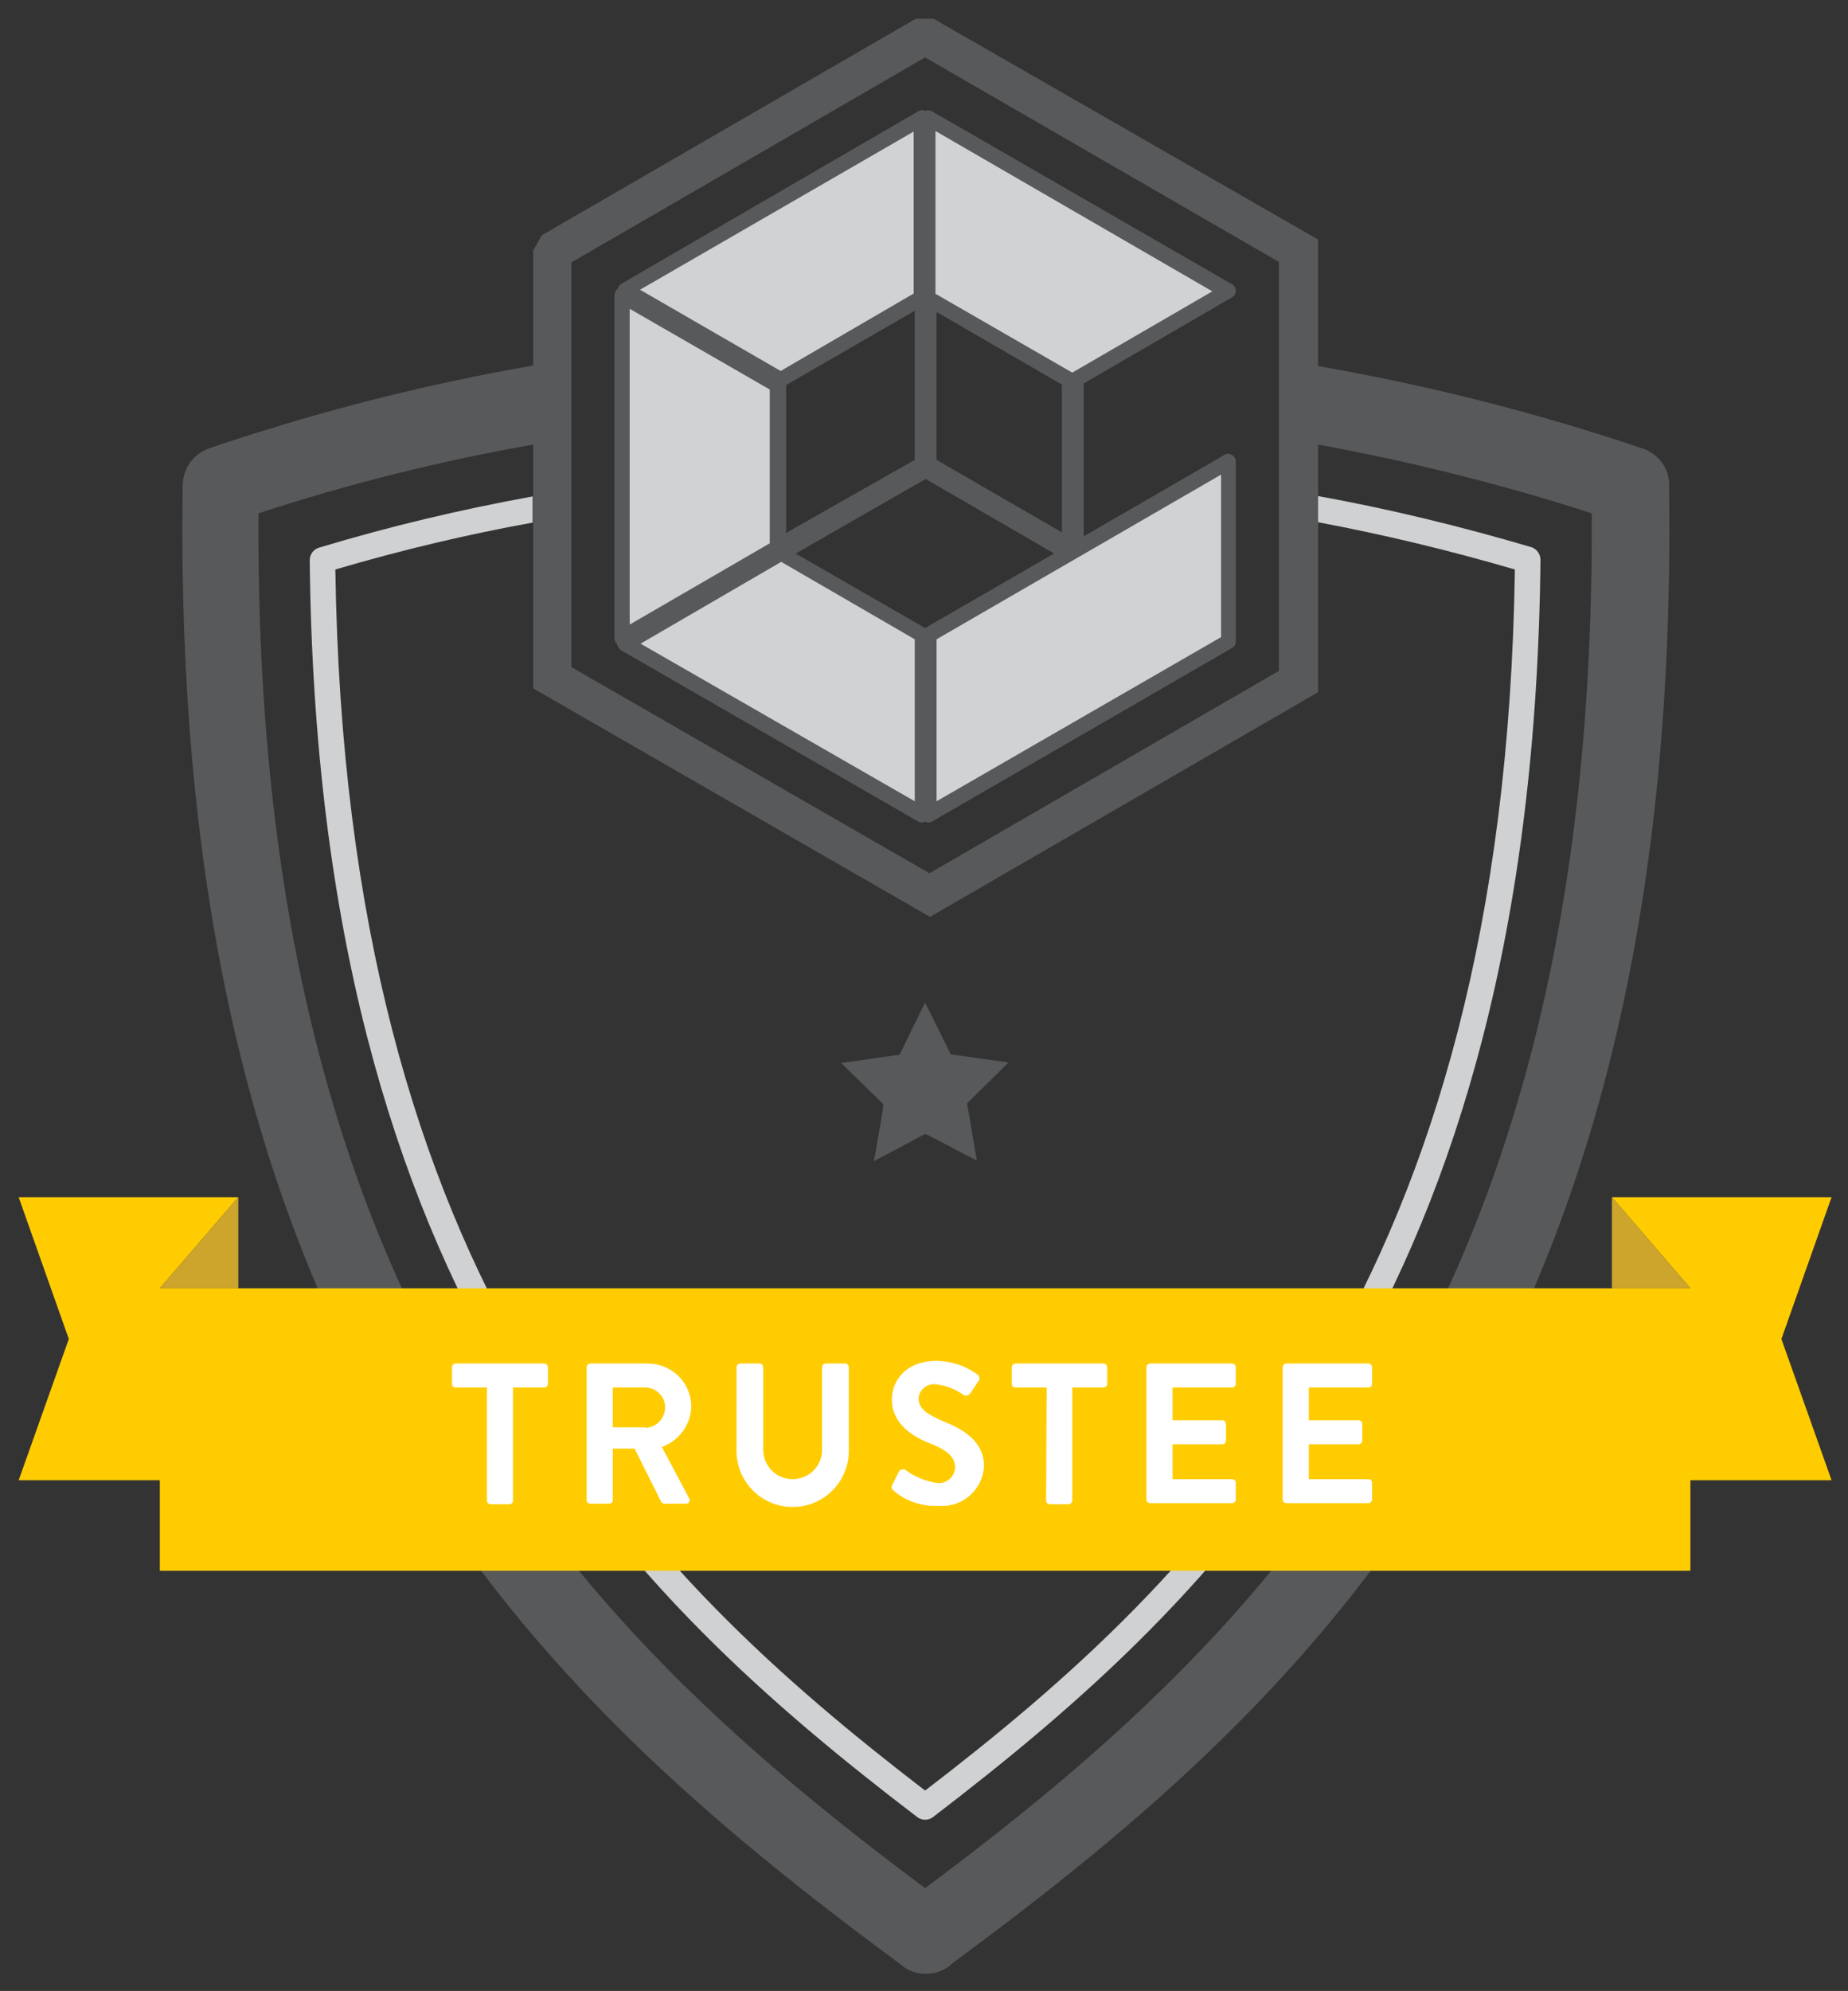 <?xml version="1.0" encoding="utf-8"?>
<!-- Generator: Adobe Illustrator 23.0.3, SVG Export Plug-In . SVG Version: 6.00 Build 0)  -->
<!-- <svg version="1.1"
	 id="svg27379" xmlns:cc="http://creativecommons.org/ns#" xmlns:dc="http://purl.org/dc/elements/1.1/" xmlns:rdf="http://www.w3.org/1999/02/22-rdf-syntax-ns#" xmlns:svg="http://www.w3.org/2000/svg"
	 xmlns="http://www.w3.org/2000/svg" xmlns:xlink="http://www.w3.org/1999/xlink" x="0px" y="0px" viewBox="0 0 48.5 52.3"
	 style="enable-background:new 0 0 48.5 52.3;" xml:space="preserve"> -->

<svg width="100%" height="100%" viewBox="-0.5 -0.5 49.5 53.3" xmlns="http://www.w3.org/2000/svg" xmlns:svg="http://www.w3.org/2000/svg" xmlns:se="http://svg-edit.googlecode.com" data-name="Layer 1">

<rect x="-0.5" y="-0.5" width="49.5" height="53.3" fill="#333333" stroke="none"/>

<style type="text/css">
	.st0{fill:#CFD1D2;}
	.st1{fill:none;}
	.st2{fill:#58595B;stroke:none;stroke-width:2;}
	.st3{fill:#D0D2D3;}
	.st4{fill:#58595B;}
	.st5{fill:#FFCC02;}
	.st6{fill:#CDA52C;}
	.st7{fill:#FFFFFF;}
</style>
<g id="layer1" transform="translate(131.024,-156.993)">
	<g id="Layer_2-03-4" transform="matrix(0.146,0,0,0.146,-131.024,156.993)">
		<g id="Layer_1-2-09-4">
			<path id="path6214-8" class="st0" d="M274.5,101c-1.9,130.6-56.5,184.3-108.2,223.9C114.7,285.3,60,231.6,58.1,101
				c11.9-3.5,24-6.4,36.2-8.6v-4.8C81.1,90,68,93.1,55.1,97c-1,0.3-1.7,1.2-1.7,2.3c1.4,135.3,58.3,189.9,111.5,230.5
				c0.8,0.6,2,0.6,2.8,0c53.2-40.7,110.1-95.3,111.5-230.6c0-1-0.7-2-1.7-2.3c-12.9-3.8-26-7-39.3-9.4v4.8
				C250.5,94.6,262.5,97.5,274.5,101z"/>
			<g>
				<path class="st1" d="M238.4,123.5l-71.2,41.2l-72.8-41.9V78.1c-17.1,3-33.9,7.2-50.4,12.6c-0.9,145.5,59.2,205,122.3,252.1
					c63-47,123.1-106.5,122.3-252.1c-16.4-5.4-33.2-9.5-50.2-12.6V123.5z"/>
				<polygon class="st1" points="231.2,119.6 231.2,44.6 166.3,7.1 101.4,44.7 101.4,118.9 167.1,156.7 				"/>
				<path class="st2" d="M297.6,78.7c-19.3-6.5-39.1-11.5-59.2-15V40.5l-69.7-40L167.9,0h-3.3L96,39.7l-1.6,2.8v21.1
					c-20.2,3.5-40.1,8.6-59.5,15.2c-2.8,1-4.7,3.6-4.8,6.6c-2.4,158.7,63.6,221.1,131.6,271.3c1.3,1.2,3,1.8,4.8,1.8s3.6-0.7,4.9-2
					c67.7-49.9,133.4-112.2,131.4-269.9c0-0.4,0-0.8,0-1.2C302.8,82.3,300.7,79.6,297.6,78.7z M101.4,44.7l64.9-37.6l64.9,37.5v75
					l-64.1,37.1l-65.7-37.8V44.7z M166.3,342.8C103.2,295.7,43.1,236.2,44,90.7c16.5-5.4,33.3-9.6,50.4-12.6v44.7l72.8,41.9
					l71.2-41.2V78.1c17,3.1,33.8,7.3,50.2,12.6C289.4,236.3,229.3,295.8,166.3,342.8z"/>
			</g>
			<polygon id="polygon6218-0" class="st3" points="111.2,49.7 139.9,66.2 165.7,51.2 165.7,18.2 			"/>
			<path id="path6220-8" class="st4" d="M139.9,67.6c-0.3,0-0.5-0.1-0.7-0.2L110.6,51c-0.7-0.4-0.9-1.3-0.5-1.9
				c0.1-0.2,0.3-0.4,0.5-0.5L165,17c0.4-0.3,1-0.3,1.4,0c0.4,0.2,0.7,0.7,0.7,1.2v33c0,0.5-0.3,1-0.7,1.2l-25.8,14.9
				C140.4,67.5,140.1,67.6,139.9,67.6z M114,49.7l25.8,14.9l24.4-14.2V20.7L114,49.7z"/>
			<polygon id="polygon6222-9" class="st3" points="139.3,97 139.3,67.2 110.6,50.7 110.7,113.6 			"/>
			<path id="path6224-2" class="st4" d="M110.7,115c-0.3,0-0.5-0.1-0.7-0.2c-0.4-0.2-0.7-0.7-0.7-1.2V50.7c0-0.5,0.3-1,0.7-1.2
				c0.4-0.3,1-0.3,1.4,0L140.1,66c0.4,0.3,0.7,0.7,0.7,1.2V97c0,0.5-0.3,1-0.7,1.2l-28.7,16.6C111.2,114.9,111,115,110.7,115z
				 M112.1,53.2v57.9l25.7-14.9V68L112.1,53.2z"/>
			<polygon id="polygon6226-2" class="st3" points="139.3,97 139.9,98.1 166.3,82.7 192.7,98.1 193.9,97.4 193.9,66.2 193.3,66.5 
				192.7,66.2 192.7,96.7 166.9,81.8 166.9,51.2 165.7,51.2 165.7,81.8 			"/>
			<path id="path6228-3" class="st4" d="M192.8,99.5c-0.2,0-0.5-0.1-0.7-0.2l-25.7-14.9l-25.8,14.8c-0.3,0.2-0.7,0.2-1.1,0
				c-0.4-0.1-0.7-0.3-0.9-0.7l-0.6-1c-0.4-0.7-0.2-1.5,0.5-1.9l25.9-14.7V51.2c0-0.8,0.6-1.4,1.4-1.4h1.2c0.8,0,1.4,0.6,1.4,1.4
				v29.7l23,13.3v-28c0-0.5,0.3-1,0.7-1.2s0.9-0.2,1.3,0c0.4-0.2,0.9-0.2,1.3,0c0.4,0.2,0.7,0.7,0.7,1.2v31.2c0,0.5-0.3,1-0.7,1.2
				l-1.2,0.7C193.3,99.4,193,99.5,192.8,99.5z"/>
			<polygon id="polygon6230-1" class="st3" points="166.9,51.2 193.3,66.5 221.9,50 166.9,18.2 			"/>
			<path id="path6232-8" class="st4" d="M193.3,68c-0.3,0-0.5-0.1-0.7-0.2l-26.4-15.3c-0.4-0.3-0.7-0.7-0.7-1.2V18.2
				c0-0.8,0.6-1.4,1.4-1.4c0.2,0,0.5,0.1,0.7,0.2l55,31.7c0.7,0.4,0.9,1.3,0.5,1.9c-0.1,0.2-0.3,0.4-0.5,0.5L194,67.7
				C193.8,67.9,193.6,68,193.3,68z M168.3,50.5l25,14.4L219,50l-50.8-29.4v29.9H168.3z"/>
			<polygon id="polygon6234-3" class="st3" points="166.9,146 222,114.2 222,81.2 166.9,113 			"/>
			<path id="path6236-4" class="st4" d="M166.9,147.4c-0.3,0-0.5-0.1-0.7-0.2c-0.4-0.2-0.7-0.7-0.7-1.2v-33c0-0.5,0.3-1,0.7-1.2
				l55-31.8c0.4-0.3,1-0.3,1.4,0c0.4,0.2,0.7,0.7,0.7,1.2v33c0,0.5-0.3,1-0.7,1.2l-55,31.8C167.4,147.3,167.2,147.4,166.9,147.4z
				 M168.4,113.8v29.7l52.2-30.1V83.6L168.4,113.8z"/>
			<polygon id="polygon6238-2" class="st3" points="111.3,114.6 165.7,145.9 165.7,112.9 139.9,98.1 			"/>
			<path id="path6240-2" class="st4" d="M165.7,147.4c-0.3,0-0.5-0.1-0.7-0.2l-54.5-31.4c-0.4-0.3-0.7-0.7-0.7-1.2s0.3-1,0.7-1.2
				l28.6-16.5c0.4-0.3,1-0.3,1.4,0l25.9,14.9c0.4,0.3,0.7,0.7,0.7,1.2v33c0,0.5-0.3,1-0.7,1.2C166.2,147.3,166,147.4,165.7,147.4z
				 M114.1,114.6l50.3,28.9v-29.7l-24.5-14.2L114.1,114.6z"/>
			<path id="path6242-4" class="st4" d="M171,189.9l10.6,1.5l-7.1,7l-0.5,0.5l1.8,10.5l-8.8-4.6l-0.7-0.3l-9.4,5
				c0.7-3.7,1.7-9.8,1.7-9.8V199l-7.7-7.5l9.8-1.4l0.9-0.1l4.7-9.6l4.4,8.9L171,189.9z"/>
			<polygon id="polygon6244-5" class="st5" points="306.7,284.6 306.7,268 332.6,268 323.4,242.1 332.6,216.1 292.3,216.1 
				306.7,232.8 25.9,232.8 40.3,216.1 0,216.1 9.2,242.1 0,268 25.9,268 25.9,284.6 			"/>
			<polygon id="polygon6246-1" class="st6" points="292.3,216.1 292.3,232.8 306.7,232.8 			"/>
			<polygon id="polygon6248-7" class="st6" points="40.3,216.1 40.3,232.8 25.9,232.8 			"/>
			<path id="path6250-5" class="st7" d="M85.9,251h-5.7c-0.4,0-0.7-0.3-0.7-0.7v-3c0-0.4,0.3-0.7,0.7-0.7h16.2
				c0.4,0,0.7,0.3,0.7,0.7v3c0,0.4-0.3,0.7-0.7,0.7l0,0h-5.7v20.7c0,0.4-0.3,0.7-0.7,0.7h-3.4c-0.4,0-0.7-0.3-0.7-0.7
				C85.9,271.7,85.9,251,85.9,251z"/>
			<path id="path6252-7" class="st7" d="M104.2,247.3c0-0.4,0.3-0.7,0.7-0.7h10.5c4.4,0,8,3.5,8,7.9l0,0c-0.1,3.4-2.3,6.3-5.4,7.4
				l5,9.4c0.2,0.3,0.1,0.7-0.2,0.9c-0.1,0.1-0.3,0.1-0.4,0.1h-3.9c-0.2,0-0.5-0.1-0.6-0.3l-4.9-9.8h-4v9.4c0,0.4-0.3,0.7-0.7,0.7
				h-3.4c-0.4,0-0.7-0.3-0.7-0.7C104.2,271.6,104.2,247.3,104.2,247.3z M115,258.4c2-0.1,3.6-1.7,3.6-3.8c0-2-1.7-3.6-3.6-3.6h-6
				v7.3h6V258.4z"/>
			<path id="path6254-1" class="st7" d="M131.7,247.3c0-0.4,0.3-0.7,0.7-0.7h3.5c0.4,0,0.7,0.3,0.7,0.7v15.1c0,3,2.4,5.4,5.4,5.4
				c3,0,5.4-2.4,5.4-5.4l0,0v-15.1c0-0.4,0.3-0.7,0.7-0.7h3.5c0.4,0,0.7,0.3,0.7,0.7v15.3c0,5.7-4.6,10.3-10.3,10.3
				c-5.7,0-10.3-4.6-10.3-10.3C131.7,262.6,131.7,247.3,131.7,247.3z"/>
			<path id="path6256-6" class="st7" d="M160.3,268.8l1.2-2.4c0.2-0.4,0.8-0.5,1.2-0.3c0,0,0.1,0,0.1,0.1c1.7,1.2,3.6,2,5.7,2.3
				c1.7,0.2,3.2-1.1,3.3-2.8v-0.1c0-1.9-1.6-3.2-4.7-4.4c-3.1-1.2-6.9-3.6-6.9-8c0-3.3,2.4-7.1,8.3-7.1c2.7,0.1,5.2,0.9,7.4,2.5
				c0.4,0.3,0.5,0.8,0.2,1.2l-1.4,2.1c-0.2,0.5-0.8,0.7-1.3,0.5c-1.5-1.1-3.3-1.8-5.1-2c-1.5-0.2-3,0.9-3.2,2.4c0,0.1,0,0.1,0,0.2
				c0,1.8,1.4,2.8,4.3,4.1c3.6,1.4,7.7,3.6,7.7,8.3c-0.2,4.3-3.9,7.6-8.2,7.3c-0.1,0-0.2,0-0.3,0c-3,0.1-5.9-0.9-8.1-2.8
				C160.2,269.6,160,269.3,160.3,268.8z"/>
			<path id="path6258-9" class="st7" d="M188.6,251h-5.7c-0.4,0-0.7-0.3-0.7-0.7l0,0v-3c0-0.4,0.3-0.7,0.7-0.7H199
				c0.4,0,0.7,0.3,0.7,0.7v3c0,0.4-0.3,0.7-0.7,0.7h-5.7v20.7c0,0.4-0.3,0.7-0.7,0.7h-3.4c-0.4,0-0.7-0.3-0.7-0.7L188.6,251
				L188.6,251z"/>
			<path id="path6260-8" class="st7" d="M206.9,247.3c0-0.4,0.3-0.7,0.7-0.7h15c0.4,0,0.7,0.3,0.7,0.7v3c0,0.4-0.3,0.7-0.7,0.7l0,0
				h-10.9v6h9.1c0.4,0,0.7,0.3,0.7,0.7v3c0,0.4-0.3,0.7-0.7,0.7h-9.1v6.4h10.9c0.4,0,0.7,0.3,0.7,0.7v3c0,0.4-0.3,0.7-0.7,0.7l0,0
				h-15c-0.4,0-0.7-0.3-0.7-0.7V247.3z"/>
			<path id="path6262-1" class="st7" d="M231.9,247.3c0-0.4,0.3-0.7,0.7-0.7h15c0.4,0,0.7,0.3,0.7,0.7v3c0,0.4-0.3,0.7-0.7,0.7
				h-10.9v6h9.1c0.4,0,0.7,0.3,0.7,0.7v3c0,0.4-0.3,0.7-0.7,0.7h-9.1v6.4h10.9c0.4,0,0.7,0.3,0.7,0.7v3c0,0.4-0.3,0.7-0.7,0.7h-15
				c-0.4,0-0.7-0.3-0.7-0.7l0,0V247.3z"/>
		</g>
	</g>
</g>
</svg>
